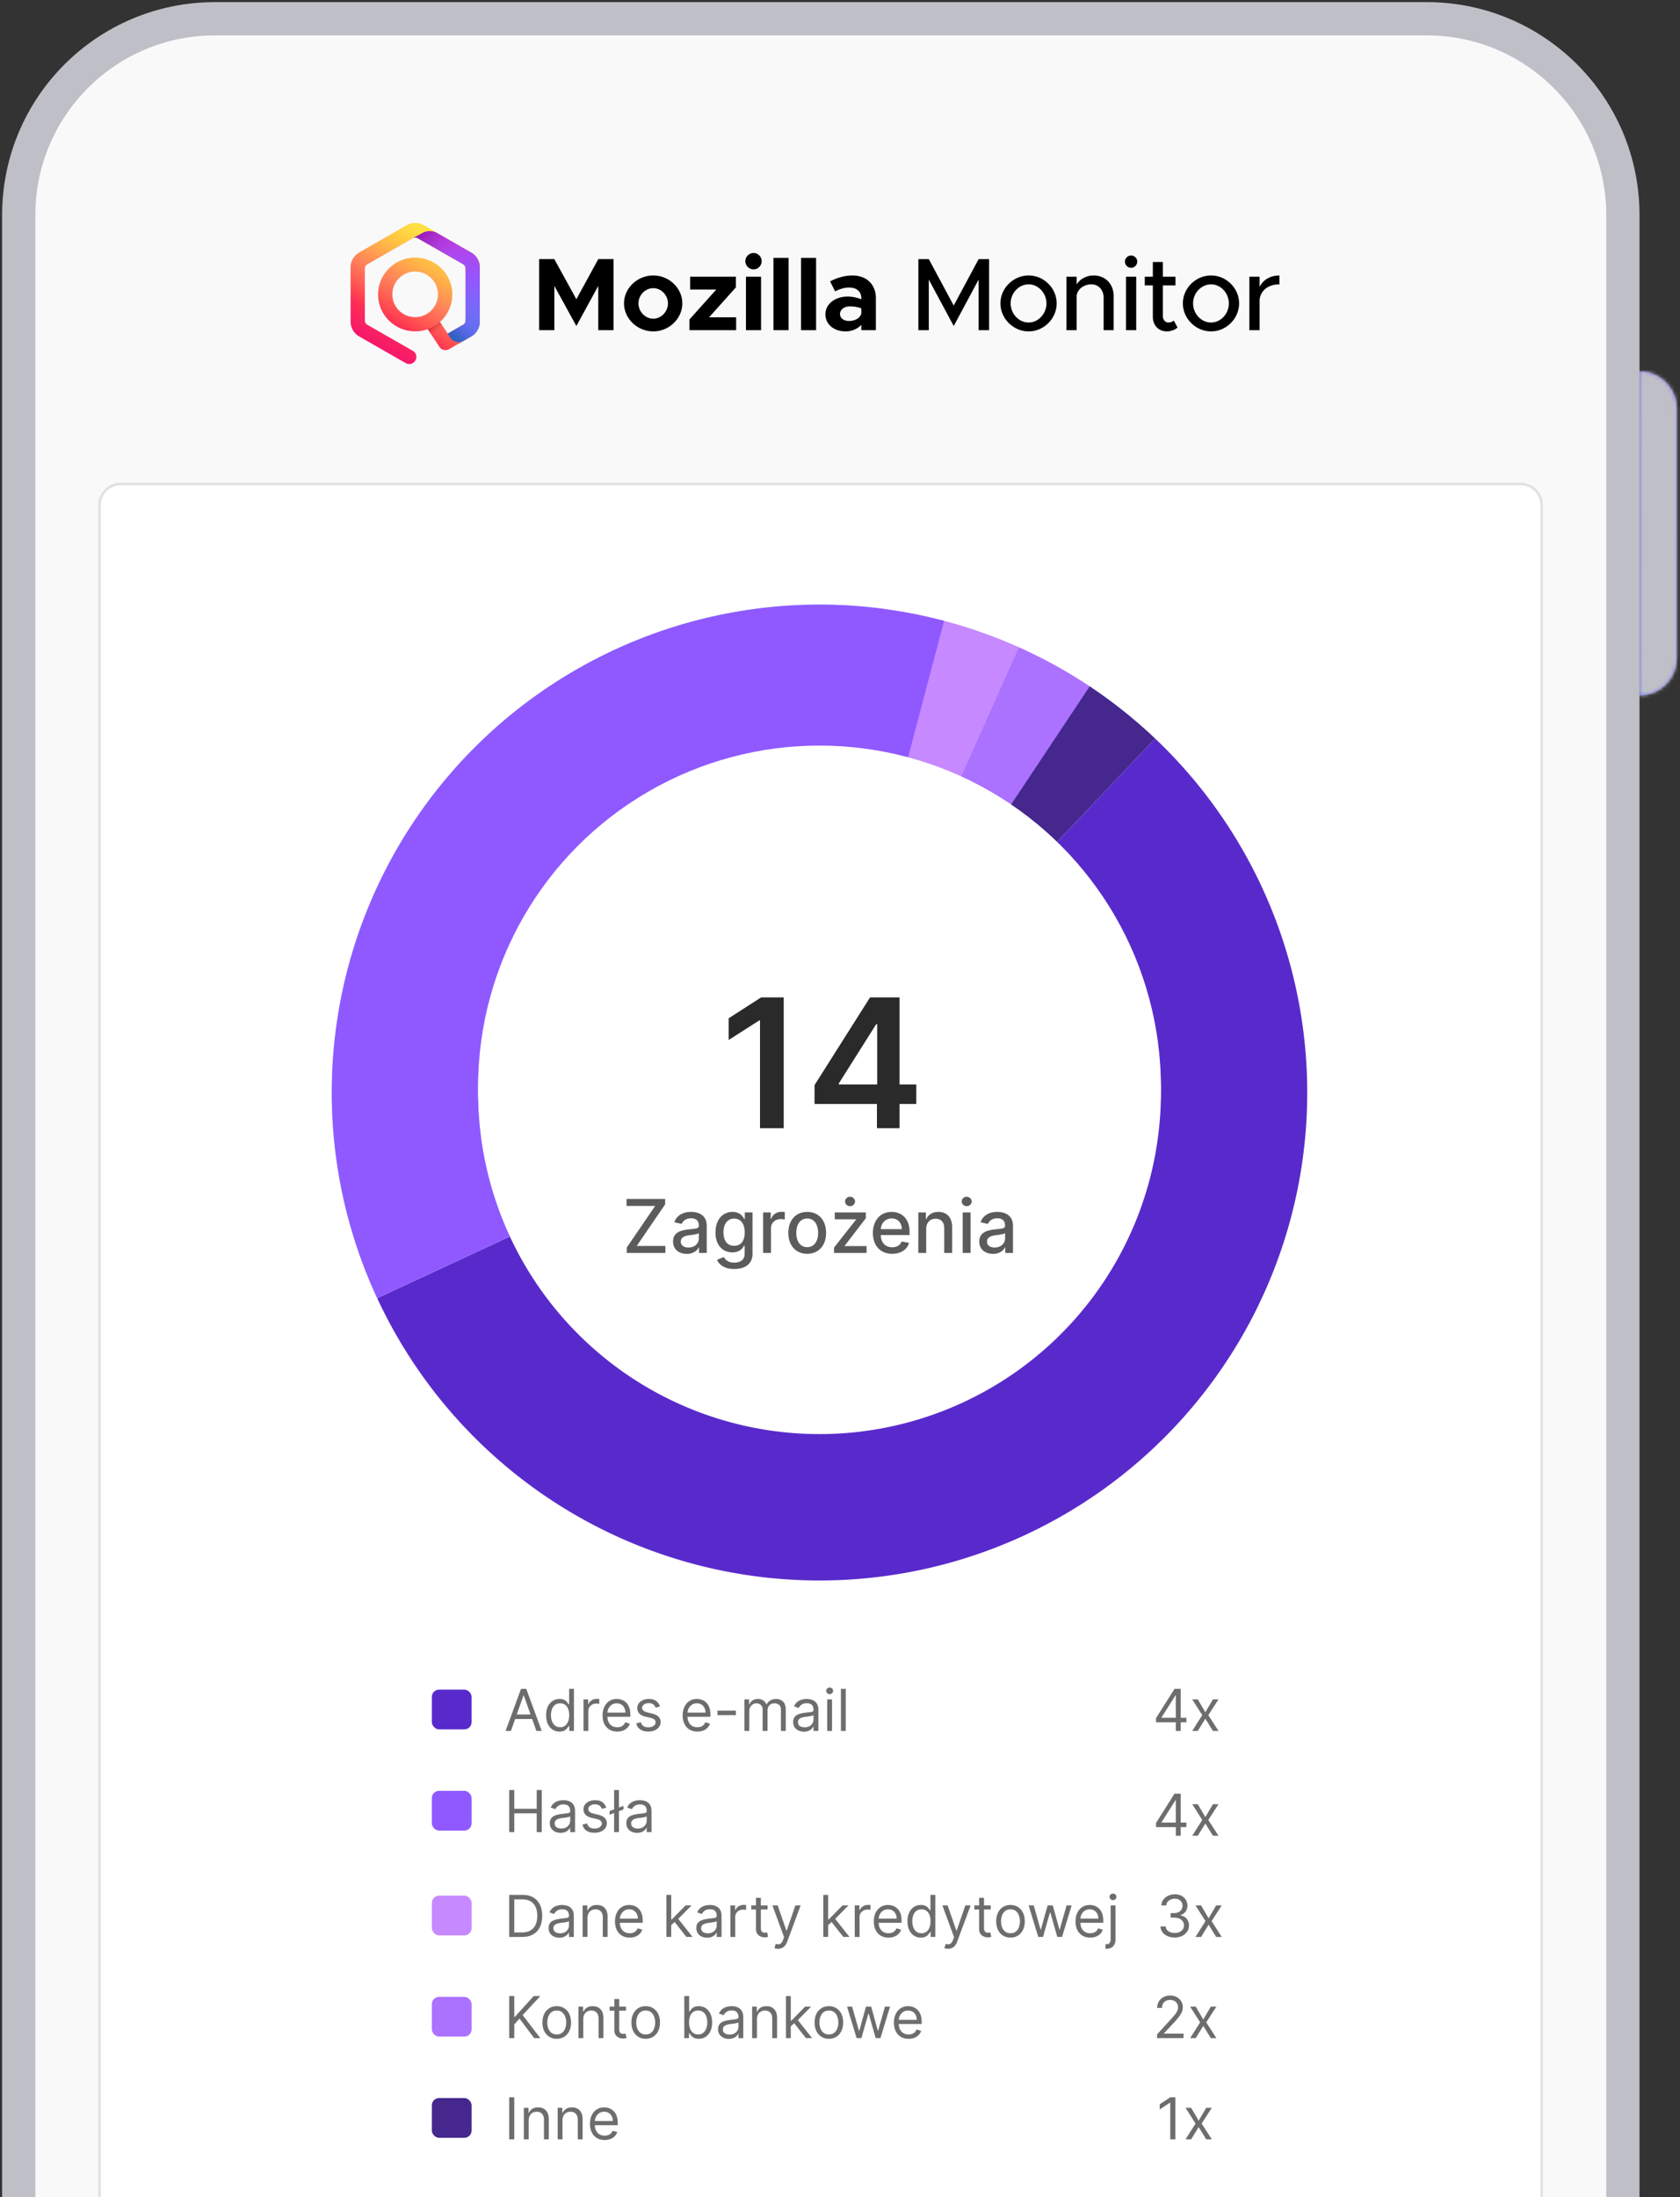 <svg xmlns="http://www.w3.org/2000/svg" width="475" height="621" fill="none" viewBox="0 0 475 621"><rect x="0" y="0" width="475" height="621" fill="#333333" stroke="none"/><mask id="b" fill="#fff"><path d="M463.528 104.926c5.841 0 10.575 4.734 10.575 10.575v70.5c0 5.84-4.734 10.575-10.575 10.575v-91.65Z"/></mask><path fill="url(#a)" d="M463.528 104.926c5.841 0 10.575 4.734 10.575 10.575v70.5c0 5.84-4.734 10.575-10.575 10.575v-91.65Z"/><path fill="#BFBFC7" d="M463.528 196.576h-11.75v11.75h11.75v-11.75Zm0-91.65v-11.75h-11.75v11.75h11.75Zm-1.175 10.575v70.5h23.5v-70.5h-23.5Zm12.925 81.075v-91.65h-23.5v91.65h23.5Zm-12.925-10.575c0-.649.526-1.175 1.175-1.175v23.5c12.33 0 22.325-9.995 22.325-22.325h-23.5Zm1.175-69.325a1.175 1.175 0 0 1-1.175-1.175h23.5c0-12.33-9.995-22.325-22.325-22.325v23.5Z" mask="url(#b)"/><path fill="#F9F9FA" stroke="#BFBFC7" stroke-miterlimit="10" stroke-width="9.4" d="M403.391 5.3H60.761C30.13 5.3 5.3 30.13 5.3 60.76v697.952c0 30.63 24.83 55.461 55.46 55.461h342.631c30.63 0 55.46-24.831 55.46-55.461V60.76c0-30.63-24.83-55.46-55.46-55.46Z"/><path fill="url(#c)" d="m133.244 71.385-4.005-2.294-9.144-5.236-.284-.163a4.889 4.889 0 0 0-4.836 0l-.284.165-12.858 7.364-.284.165a4.805 4.805 0 0 0-2.418 4.158v15.382a4.81 4.81 0 0 0 2.418 4.159l13.146 7.528a2.025 2.025 0 0 0 2.755-.731 1.99 1.99 0 0 0-.738-2.734l-12.858-7.363a1.372 1.372 0 0 1-.692-1.19V75.875c.001-.492.265-.946.692-1.19l2.276-1.303 10.568-6.065a1.394 1.394 0 0 1 1.379 0l12.862 7.366c.425.244.688.697.69 1.188v14.732a1.373 1.373 0 0 1-.693 1.189l-4.351 2.491-2.196-3.31a10.337 10.337 0 0 0 3.483-7.735c0-5.736-4.703-10.403-10.486-10.403s-10.487 4.667-10.487 10.403c0 5.736 4.704 10.403 10.487 10.403a10.502 10.502 0 0 0 3.54-.612l3.335 5.03c.052.076.109.15.17.22l.035.035c.07.076.147.146.229.21.02.015.038.032.06.048.09.065.185.123.284.173l.069.03c.088.04.179.073.273.101l.062.02c.106.027.214.044.323.053h.182c.061 0 .122-.008.182-.013h.084c.115-.016.228-.042.339-.077.029-.009.058-.021.088-.033.088-.032.173-.07.256-.114.018-.01.04-.015.058-.027l6.289-3.594a4.81 4.81 0 0 0 2.418-4.164V75.542a4.803 4.803 0 0 0-2.418-4.157Zm-22.312 11.852a6.454 6.454 0 1 1 6.454 6.4 6.435 6.435 0 0 1-6.454-6.4Z"/><path fill="url(#d)" d="m133.244 71.385-4.005-2.294-9.144-5.236-.284-.163a4.889 4.889 0 0 0-4.836 0l-.284.165-12.858 7.364-.284.165a4.805 4.805 0 0 0-2.418 4.158v15.382a4.81 4.81 0 0 0 2.418 4.159l13.146 7.528a2.025 2.025 0 0 0 2.755-.731 1.99 1.99 0 0 0-.738-2.734l-12.858-7.363a1.372 1.372 0 0 1-.692-1.19V75.875c.001-.492.265-.946.692-1.19l2.276-1.303 10.568-6.065a1.394 1.394 0 0 1 1.379 0l12.862 7.366c.425.244.688.697.69 1.188v14.732a1.373 1.373 0 0 1-.693 1.189l-4.351 2.491-2.196-3.31a10.337 10.337 0 0 0 3.483-7.735c0-5.736-4.703-10.403-10.486-10.403s-10.487 4.667-10.487 10.403c0 5.736 4.704 10.403 10.487 10.403a10.502 10.502 0 0 0 3.54-.612l3.335 5.03c.052.076.109.15.17.22l.035.035c.07.076.147.146.229.21.02.015.038.032.06.048.09.065.185.123.284.173l.069.03c.088.04.179.073.273.101l.062.02c.106.027.214.044.323.053h.182c.061 0 .122-.008.182-.013h.084c.115-.016.228-.042.339-.077.029-.009.058-.021.088-.033.088-.032.173-.07.256-.114.018-.01.04-.015.058-.027l6.289-3.594a4.81 4.81 0 0 0 2.418-4.164V75.542a4.803 4.803 0 0 0-2.418-4.157Zm-22.312 11.852a6.454 6.454 0 1 1 6.454 6.4 6.435 6.435 0 0 1-6.454-6.4Z"/><path fill="url(#e)" d="m133.242 71.386-4.005-2.294-5.587-3.198a4.308 4.308 0 0 0-4.16-.062l-2.795 1.485a1.396 1.396 0 0 1 1.38 0l12.862 7.366c.425.244.688.697.69 1.187v14.732a1.37 1.37 0 0 1-.693 1.19l-4.351 2.491.679 1.085a2.844 2.844 0 0 0 3.827.955l2.153-1.232a4.796 4.796 0 0 0 2.418-4.164V75.543a4.793 4.793 0 0 0-2.418-4.157Z"/><path fill="url(#f)" d="M131.627 75.874v7.148h4.033v-7.479a4.793 4.793 0 0 0-2.418-4.157l-4.005-2.294-5.587-3.198a4.308 4.308 0 0 0-4.16-.062l-2.795 1.485a1.4 1.4 0 0 1 1.38 0l12.862 7.366c.426.245.689.7.69 1.191Z"/><path fill="url(#g)" d="M131.627 84.172v6.43a1.37 1.37 0 0 1-.693 1.189l-4.351 2.492.679 1.085a2.844 2.844 0 0 0 3.827.954l2.154-1.231a4.798 4.798 0 0 0 2.418-4.165v-6.754h-4.034Z" opacity=".9"/><path fill="url(#h)" d="m126.276 93.815-1.887-2.844a10.498 10.498 0 0 1-3.464 2.056l2.007 3.028a88.824 88.824 0 0 0 3.344-2.24Z" opacity=".9"/><path fill="#000" d="M152.438 93.31V73.232h4.296l6.225 11.34 6.195-11.34h4.326V93.31h-4.326V80.8l-6.195 11.34-6.225-11.34V93.31h-4.296Zm32.266.35c-4.501 0-8.271-3.623-8.271-7.92 0-4.296 3.77-7.89 8.271-7.89 4.471 0 8.212 3.594 8.212 7.89 0 4.297-3.741 7.92-8.212 7.92Zm0-3.594c2.25 0 4.149-1.987 4.149-4.326 0-2.337-1.899-4.296-4.149-4.296-2.28 0-4.18 1.959-4.18 4.296 0 2.339 1.9 4.326 4.18 4.326Zm10.218 3.244V90.3l7.599-8.476h-7.394V78.2h12.946v3.01l-7.598 8.476h7.657v3.624h-13.21Zm18.151-17.185a2.326 2.326 0 0 1-2.338-2.338c0-1.198 1.023-2.28 2.338-2.28 1.257 0 2.28 1.082 2.28 2.28 0 1.286-1.023 2.338-2.28 2.338Zm-2.162 17.185V78.2h4.267v15.11h-4.267Zm7.783 0V72.88h4.267V93.31h-4.267Zm7.782 0V72.88h4.267V93.31h-4.267Zm14.534-15.46c3.945 0 6.634 2.484 6.634 6.43v9.03h-4.121v-1.52c-1.081 1.228-2.805 1.87-4.442 1.87-3.215 0-5.699-1.928-5.699-4.822 0-2.98 2.776-5.026 6.284-5.026 1.227 0 2.571.263 3.857.76v-.293c0-1.607-.993-3.01-3.478-3.01-1.402 0-2.717.468-3.916 1.081l-1.432-2.834c2.134-1.082 4.209-1.666 6.313-1.666Zm-.965 12.859c1.637 0 3.186-.76 3.478-2.163v-1.403a9.557 9.557 0 0 0-3.244-.555c-1.549 0-2.776.906-2.776 2.134 0 1.227 1.081 1.987 2.542 1.987Zm19.612 2.6V73.233h2.952l7.044 13.122 7.043-13.122h2.952V93.31h-2.952V79.019l-7.043 13.122-7.044-13.122v14.29h-2.952Zm31.183.352c-4.325 0-7.979-3.624-7.979-7.92 0-4.297 3.654-7.891 7.979-7.891 4.296 0 7.92 3.594 7.92 7.89 0 4.297-3.624 7.92-7.92 7.92Zm0-2.514c2.718 0 5.027-2.455 5.027-5.407 0-2.922-2.309-5.377-5.027-5.377-2.776 0-5.085 2.455-5.085 5.377 0 2.952 2.309 5.407 5.085 5.407Zm18.365-13.297c3.332 0 5.67 2.425 5.67 5.845v9.615h-2.835v-9.118c0-2.25-1.432-3.829-3.478-3.829-2.104 0-3.916 1.374-4.15 3.156v9.79h-2.893V78.2h2.893v2.192c.906-1.49 2.747-2.542 4.793-2.542Zm10.615-2.163a1.759 1.759 0 0 1-1.754-1.754c0-.906.76-1.724 1.754-1.724.935 0 1.724.819 1.724 1.724 0 .936-.789 1.754-1.724 1.754Zm-1.461 17.623V78.2h2.893v15.11h-2.893Zm13.525-2.718 1.052 1.987a4.863 4.863 0 0 1-3.01 1.082c-2.338 0-3.975-1.695-3.975-4.121v-8.885h-2.28V78.2h2.28v-4.15h2.835v4.15h3.565v2.455h-3.565v8.68c0 1.052.701 1.812 1.549 1.812.643 0 1.227-.234 1.549-.555Zm10.535 3.069c-4.326 0-7.979-3.624-7.979-7.92 0-4.297 3.653-7.891 7.979-7.891 4.296 0 7.92 3.594 7.92 7.89 0 4.297-3.624 7.92-7.92 7.92Zm0-2.514c2.718 0 5.026-2.455 5.026-5.407 0-2.922-2.308-5.377-5.026-5.377-2.777 0-5.086 2.455-5.086 5.377 0 2.952 2.309 5.407 5.086 5.407Zm13.718-10.053c.965-1.988 3.01-3.244 5.611-3.244v2.513c-3.127 0-5.348 1.724-5.611 4.355v8.592h-2.893V78.2h2.893v2.894Z"/><path fill="#fff" d="M28.502 142.79a5.65 5.65 0 0 1 5.65-5.649H429.89a5.65 5.65 0 0 1 5.65 5.649v486.072a5.65 5.65 0 0 1-5.65 5.65H34.151a5.65 5.65 0 0 1-5.65-5.65V142.79Z"/><path stroke="#000" stroke-opacity=".1" stroke-width=".706" d="M34.151 136.788a6.002 6.002 0 0 0-6.002 6.002v486.072a6.003 6.003 0 0 0 6.002 6.003h395.74a6.003 6.003 0 0 0 6.003-6.003V142.79a6.003 6.003 0 0 0-6.003-6.002H34.151Z"/><path fill="#6D6D6E" d="M143.968 517.798v-11.887h1.439v5.294h6.338v-5.294h1.44v11.887h-1.44v-5.317h-6.338v5.317h-1.439Zm14.536.209a3.618 3.618 0 0 1-1.538-.32 2.633 2.633 0 0 1-1.097-.934c-.271-.41-.406-.905-.406-1.486 0-.511.1-.925.301-1.242.202-.321.47-.572.807-.754a4.242 4.242 0 0 1 1.114-.407c.411-.092.823-.166 1.237-.22.541-.07.981-.122 1.317-.157.341-.039.588-.102.743-.191.159-.089.238-.244.238-.465v-.046c0-.573-.157-1.018-.47-1.335-.31-.317-.78-.476-1.41-.476-.654 0-1.167.143-1.538.43-.372.286-.633.592-.784.917l-1.3-.465c.232-.541.542-.963.929-1.265.39-.306.816-.518 1.276-.638a5.299 5.299 0 0 1 1.37-.186c.286 0 .615.035.987.104a3.16 3.16 0 0 1 1.085.412c.352.209.644.525.876.946.233.422.349.987.349 1.695v5.874h-1.37v-1.207h-.07c-.092.193-.247.4-.464.621-.217.22-.505.408-.865.563-.36.154-.799.232-1.317.232Zm.209-1.231c.541 0 .998-.106 1.369-.319a2.172 2.172 0 0 0 1.138-1.886v-1.254c-.058.07-.186.134-.383.192a6.672 6.672 0 0 1-.673.145 35.138 35.138 0 0 1-1.312.174 5.223 5.223 0 0 0-.998.226 1.721 1.721 0 0 0-.743.459c-.186.201-.279.476-.279.824 0 .476.176.836.528 1.079.356.24.807.36 1.353.36Zm12.691-5.897-1.23.349a2.293 2.293 0 0 0-.342-.598 1.674 1.674 0 0 0-.604-.488c-.255-.127-.582-.191-.981-.191-.545 0-1 .126-1.364.377-.36.248-.54.563-.54.946 0 .341.124.61.372.807.247.197.634.362 1.161.493l1.323.325c.797.194 1.391.49 1.782.888.391.395.586.904.586 1.527 0 .51-.147.967-.441 1.369-.29.403-.697.72-1.219.952-.522.232-1.13.348-1.822.348-.91 0-1.662-.197-2.258-.592-.596-.394-.973-.971-1.132-1.729l1.3-.325c.124.48.358.84.702 1.079.349.24.803.36 1.364.36.639 0 1.146-.135 1.521-.406.379-.275.569-.604.569-.987 0-.309-.109-.568-.325-.777-.217-.213-.55-.372-.999-.476l-1.485-.349c-.817-.193-1.416-.493-1.8-.899-.379-.41-.568-.923-.568-1.538 0-.503.141-.948.423-1.335a2.887 2.887 0 0 1 1.167-.911c.495-.221 1.056-.331 1.683-.331.882 0 1.575.193 2.078.58.507.387.867.898 1.079 1.532Zm4.871-.51v1.021l-3.923 1.486v-1.021l3.923-1.486Zm-1.277-4.458v11.887h-1.369v-11.887h1.369Zm5.133 12.096a3.618 3.618 0 0 1-1.538-.32 2.627 2.627 0 0 1-1.097-.934c-.271-.41-.407-.905-.407-1.486 0-.511.101-.925.302-1.242.201-.321.47-.572.807-.754a4.229 4.229 0 0 1 1.114-.407c.41-.092.822-.166 1.236-.22.542-.07.981-.122 1.318-.157.34-.039.588-.102.743-.191.158-.089.238-.244.238-.465v-.046c0-.573-.157-1.018-.47-1.335-.31-.317-.78-.476-1.411-.476-.654 0-1.166.143-1.538.43-.371.286-.632.592-.783.917l-1.3-.465c.232-.541.541-.963.928-1.265a3.48 3.48 0 0 1 1.277-.638 5.293 5.293 0 0 1 1.37-.186c.286 0 .615.035.987.104a3.16 3.16 0 0 1 1.085.412c.352.209.644.525.876.946.232.422.349.987.349 1.695v5.874h-1.37v-1.207h-.07a2.42 2.42 0 0 1-.464.621c-.217.22-.505.408-.865.563-.36.154-.799.232-1.317.232Zm.209-1.231c.541 0 .998-.106 1.369-.319a2.172 2.172 0 0 0 1.138-1.886v-1.254c-.058.07-.186.134-.383.192a6.636 6.636 0 0 1-.674.145 34.229 34.229 0 0 1-1.311.174 5.223 5.223 0 0 0-.998.226 1.721 1.721 0 0 0-.743.459c-.186.201-.279.476-.279.824 0 .476.176.836.528 1.079.356.24.807.36 1.353.36Z"/><rect width="11.236" height="11.236" x="122.099" y="506.128" fill="#9059FF" rx="2.043"/><path fill="#6D6D6E" d="M326.856 516.382v-1.184l5.224-8.265h.859v1.834h-.581l-3.946 6.245v.093h7.034v1.277h-8.59Zm5.595 2.437V506.933h1.37v11.886h-1.37Zm6.215-8.914 2.135 3.644 2.136-3.644h1.579l-2.879 4.457 2.879 4.457h-1.579l-2.136-3.459-2.135 3.459h-1.579l2.832-4.457-2.832-4.457h1.579ZM147.636 547.422h-3.668v-11.887h3.831c1.153 0 2.139.238 2.959.714.821.472 1.45 1.151 1.887 2.037.437.883.656 1.939.656 3.169 0 1.239-.221 2.304-.662 3.198a4.713 4.713 0 0 1-1.927 2.055c-.843.476-1.869.714-3.076.714Zm-2.229-1.277h2.136c.983 0 1.797-.19 2.444-.569a3.51 3.51 0 0 0 1.445-1.619c.317-.701.476-1.534.476-2.502 0-.959-.157-1.785-.47-2.478-.314-.696-.782-1.23-1.405-1.602-.623-.375-1.399-.563-2.327-.563h-2.299v9.333Zm12.746 1.486a3.618 3.618 0 0 1-1.538-.32 2.633 2.633 0 0 1-1.097-.934c-.271-.41-.407-.905-.407-1.486 0-.51.101-.925.302-1.242.201-.321.47-.572.807-.754a4.242 4.242 0 0 1 1.114-.407c.41-.092.823-.166 1.237-.22.541-.07.98-.122 1.317-.157.341-.039.588-.102.743-.191.159-.089.238-.244.238-.465v-.046c0-.573-.157-1.018-.47-1.335-.31-.317-.78-.476-1.411-.476-.653 0-1.166.143-1.538.43-.371.286-.632.592-.783.917l-1.3-.465c.232-.541.541-.963.928-1.265a3.48 3.48 0 0 1 1.277-.638 5.299 5.299 0 0 1 1.37-.186c.286 0 .615.035.987.104a3.16 3.16 0 0 1 1.085.412c.352.209.644.525.876.946.233.422.349.987.349 1.695v5.874h-1.37v-1.207h-.07a2.42 2.42 0 0 1-.464.621c-.217.22-.505.408-.865.563-.36.154-.799.232-1.317.232Zm.209-1.231c.541 0 .998-.106 1.369-.319a2.172 2.172 0 0 0 1.138-1.886v-1.254c-.058.07-.186.134-.383.192a6.672 6.672 0 0 1-.673.145 35.215 35.215 0 0 1-1.312.174 5.223 5.223 0 0 0-.998.226 1.721 1.721 0 0 0-.743.459c-.186.201-.279.476-.279.824 0 .476.176.836.528 1.079.356.24.807.36 1.353.36Zm7.746-4.341v5.363h-1.369v-8.915h1.323v1.393h.116c.209-.453.526-.817.952-1.091.425-.279.975-.418 1.648-.418.604 0 1.132.124 1.585.371.452.244.804.616 1.056 1.115.251.495.377 1.122.377 1.88v5.665h-1.37v-5.572c0-.7-.181-1.246-.545-1.637-.364-.394-.863-.592-1.498-.592-.437 0-.828.095-1.172.285-.34.189-.609.466-.807.83-.197.363-.296.804-.296 1.323Zm11.929 5.548c-.859 0-1.6-.189-2.223-.568a3.82 3.82 0 0 1-1.434-1.602c-.332-.689-.499-1.49-.499-2.403s.167-1.718.499-2.414c.337-.701.805-1.246 1.405-1.637.603-.395 1.308-.592 2.113-.592.464 0 .922.077 1.375.232.453.155.865.406 1.236.755.372.344.668.8.888 1.369.221.569.331 1.269.331 2.101v.581h-6.872v-1.184h5.479c0-.503-.1-.952-.302-1.347a2.27 2.27 0 0 0-.847-.934c-.364-.229-.793-.343-1.288-.343-.546 0-1.018.136-1.417.407a2.68 2.68 0 0 0-.911 1.044c-.213.43-.319.89-.319 1.382v.789c0 .673.116 1.244.348 1.712.236.464.563.818.981 1.062.418.24.903.36 1.457.36.36 0 .685-.05.975-.151.294-.104.547-.259.76-.464.213-.209.377-.468.493-.778l1.324.372a2.96 2.96 0 0 1-.702 1.184 3.444 3.444 0 0 1-1.219.789 4.519 4.519 0 0 1-1.631.278Zm11.648-3.435-.023-1.695h.279l3.9-3.97h1.695l-4.156 4.202h-.116l-1.579 1.463Zm-1.277 3.25v-11.887h1.37v11.887h-1.37Zm5.665 0-3.482-4.411.975-.952 4.248 5.363h-1.741Zm5.849.209a3.618 3.618 0 0 1-1.538-.32 2.633 2.633 0 0 1-1.097-.934c-.271-.41-.406-.905-.406-1.486 0-.51.1-.925.301-1.242.202-.321.471-.572.807-.754a4.242 4.242 0 0 1 1.114-.407c.411-.092.823-.166 1.237-.22.541-.07.981-.122 1.317-.157.341-.039.588-.102.743-.191.159-.089.238-.244.238-.465v-.046c0-.573-.157-1.018-.47-1.335-.31-.317-.78-.476-1.41-.476-.654 0-1.167.143-1.538.43-.372.286-.633.592-.784.917l-1.3-.465c.232-.541.542-.963.929-1.265.39-.306.816-.518 1.276-.638a5.299 5.299 0 0 1 1.37-.186c.287 0 .615.035.987.104a3.16 3.16 0 0 1 1.085.412c.352.209.644.525.877.946.232.422.348.987.348 1.695v5.874h-1.37v-1.207h-.07c-.092.193-.247.4-.464.621-.217.22-.505.408-.865.563-.36.154-.799.232-1.317.232Zm.209-1.231c.541 0 .998-.106 1.37-.319a2.175 2.175 0 0 0 1.137-1.886v-1.254c-.058.07-.186.134-.383.192a6.612 6.612 0 0 1-.673.145 35.138 35.138 0 0 1-1.312.174 5.223 5.223 0 0 0-.998.226 1.727 1.727 0 0 0-.743.459c-.186.201-.279.476-.279.824 0 .476.176.836.528 1.079.356.24.807.36 1.353.36Zm6.377 1.022v-8.915h1.323v1.346h.093c.162-.441.457-.799.882-1.073a2.597 2.597 0 0 1 1.44-.412c.1 0 .226.002.377.005.151.004.265.01.342.018v1.393a3.802 3.802 0 0 0-.319-.052 3.158 3.158 0 0 0-.517-.041c-.433 0-.82.091-1.16.273a1.995 1.995 0 0 0-1.091 1.816v5.642h-1.37Zm10.516-8.915v1.161h-4.619v-1.161h4.619Zm-3.273-2.136h1.37v8.497c0 .387.056.677.168.871a.875.875 0 0 0 .441.383c.182.062.374.093.575.093.151 0 .275-.008.371-.024l.232-.046.279 1.23a2.76 2.76 0 0 1-.389.105 2.9 2.9 0 0 1-.632.058c-.387 0-.767-.083-1.138-.25a2.259 2.259 0 0 1-.917-.76c-.24-.341-.36-.77-.36-1.289v-8.868Zm6.216 14.394a3.05 3.05 0 0 1-.621-.058 1.617 1.617 0 0 1-.377-.105l.348-1.207c.333.085.627.116.882.093.256-.023.482-.137.679-.342.201-.202.385-.529.552-.981l.255-.697-3.297-8.961h1.486l2.461 7.104h.093l2.461-7.104h1.486l-3.785 10.215c-.17.46-.381.841-.632 1.143a2.37 2.37 0 0 1-.877.679c-.328.147-.7.221-1.114.221Zm14.089-6.593-.023-1.695h.278l3.901-3.97h1.694l-4.155 4.202h-.116l-1.579 1.463Zm-1.277 3.25v-11.887h1.37v11.887h-1.37Zm5.665 0-3.483-4.411.975-.952 4.249 5.363h-1.741Zm3.225 0v-8.915h1.324v1.346h.092c.163-.441.457-.799.883-1.073a2.592 2.592 0 0 1 1.439-.412c.101 0 .226.002.377.005.151.004.265.01.343.018v1.393a3.855 3.855 0 0 0-.32-.052 3.137 3.137 0 0 0-.516-.041c-.433 0-.82.091-1.161.273a2.062 2.062 0 0 0-.801.743c-.193.313-.29.671-.29 1.073v5.642h-1.37Zm9.548.185c-.859 0-1.6-.189-2.223-.568a3.82 3.82 0 0 1-1.434-1.602c-.333-.689-.499-1.49-.499-2.403s.166-1.718.499-2.414c.337-.701.805-1.246 1.405-1.637.603-.395 1.308-.592 2.112-.592.465 0 .923.077 1.376.232.453.155.865.406 1.236.755.372.344.668.8.888 1.369.221.569.331 1.269.331 2.101v.581h-6.872v-1.184h5.479c0-.503-.101-.952-.302-1.347a2.276 2.276 0 0 0-.847-.934c-.364-.229-.793-.343-1.289-.343-.545 0-1.017.136-1.416.407a2.68 2.68 0 0 0-.911 1.044c-.213.43-.319.89-.319 1.382v.789c0 .673.116 1.244.348 1.712.236.464.563.818.981 1.062.418.24.903.36 1.457.36.36 0 .685-.05.975-.151.294-.104.547-.259.76-.464.213-.209.377-.468.493-.778l1.324.372c-.14.448-.374.843-.703 1.184a3.431 3.431 0 0 1-1.218.789 4.519 4.519 0 0 1-1.631.278Zm9.141 0c-.743 0-1.399-.187-1.968-.563-.568-.379-1.013-.913-1.335-1.601-.321-.693-.481-1.511-.481-2.455 0-.937.16-1.749.481-2.438.322-.689.768-1.221 1.341-1.596s1.234-.563 1.985-.563c.58 0 1.039.097 1.376.29.34.19.599.406.777.65.182.24.323.437.424.592h.116v-4.388h1.37v11.887h-1.324v-1.37h-.162a8.603 8.603 0 0 1-.43.615c-.185.244-.45.463-.795.656-.344.19-.803.284-1.375.284Zm.186-1.23c.549 0 1.013-.143 1.392-.429.38-.291.668-.691.865-1.202.198-.514.296-1.108.296-1.782 0-.665-.096-1.247-.29-1.747-.193-.503-.48-.893-.859-1.172-.379-.282-.847-.424-1.404-.424-.581 0-1.064.149-1.451.447-.383.294-.672.695-.865 1.202a4.766 4.766 0 0 0-.285 1.694c0 .635.097 1.211.291 1.73.197.515.487.925.87 1.23.387.302.867.453 1.44.453Zm7.481 4.388a3.05 3.05 0 0 1-.621-.058 1.617 1.617 0 0 1-.377-.105l.348-1.207c.332.085.627.116.882.093.255-.023.482-.137.679-.342.201-.202.385-.529.551-.981l.256-.697-3.297-8.961h1.486l2.461 7.104h.093l2.46-7.104h1.486l-3.784 10.215c-.17.46-.381.841-.632 1.143a2.37 2.37 0 0 1-.877.679c-.329.147-.7.221-1.114.221Zm12.092-12.258v1.161h-4.62v-1.161h4.62Zm-3.273-2.136h1.37v8.497c0 .387.056.677.168.871a.875.875 0 0 0 .441.383c.182.062.373.093.575.093.15 0 .274-.008.371-.024l.232-.046.279 1.23a2.8 2.8 0 0 1-.389.105 2.91 2.91 0 0 1-.633.058c-.387 0-.766-.083-1.137-.25a2.252 2.252 0 0 1-.917-.76c-.24-.341-.36-.77-.36-1.289v-8.868Zm8.859 11.236c-.804 0-1.511-.191-2.118-.574-.604-.383-1.076-.919-1.416-1.608-.337-.689-.505-1.493-.505-2.414 0-.929.168-1.739.505-2.432.34-.693.812-1.23 1.416-1.614.607-.383 1.314-.574 2.118-.574.805 0 1.509.191 2.113.574.608.384 1.08.921 1.416 1.614.341.693.511 1.503.511 2.432 0 .921-.17 1.725-.511 2.414-.336.689-.808 1.225-1.416 1.608-.604.383-1.308.574-2.113.574Zm0-1.23c.612 0 1.115-.157 1.509-.47.395-.313.687-.726.877-1.236a4.747 4.747 0 0 0 .284-1.66c0-.596-.095-1.151-.284-1.666a2.811 2.811 0 0 0-.877-1.248c-.394-.317-.897-.476-1.509-.476-.611 0-1.114.159-1.509.476a2.817 2.817 0 0 0-.876 1.248 4.774 4.774 0 0 0-.284 1.666c0 .596.094 1.149.284 1.66.19.51.482.923.876 1.236.395.313.898.47 1.509.47Zm7.847 1.045-2.716-8.915h1.439l1.927 6.825h.093l1.904-6.825h1.462l1.881 6.802h.093l1.927-6.802h1.439l-2.716 8.915h-1.347l-1.95-6.849h-.139l-1.95 6.849h-1.347Zm14.694.185c-.859 0-1.6-.189-2.223-.568a3.812 3.812 0 0 1-1.433-1.602c-.333-.689-.499-1.49-.499-2.403s.166-1.718.499-2.414c.336-.701.805-1.246 1.404-1.637.604-.395 1.308-.592 2.113-.592.464 0 .923.077 1.376.232.452.155.864.406 1.236.755.371.344.667.8.888 1.369.22.569.331 1.269.331 2.101v.581h-6.872v-1.184h5.479c0-.503-.101-.952-.302-1.347a2.272 2.272 0 0 0-.848-.934c-.363-.229-.793-.343-1.288-.343-.546 0-1.018.136-1.416.407a2.664 2.664 0 0 0-.911 1.044c-.213.43-.32.89-.32 1.382v.789c0 .673.117 1.244.349 1.712.236.464.563.818.981 1.062.417.24.903.36 1.456.36.36 0 .685-.05.975-.151.294-.104.548-.259.761-.464.213-.209.377-.468.493-.778l1.323.372a2.938 2.938 0 0 1-.702 1.184 3.435 3.435 0 0 1-1.219.789c-.483.186-1.027.278-1.631.278Zm5.775-9.1h1.37v9.565c0 .549-.095 1.025-.284 1.428a2.055 2.055 0 0 1-.848.934c-.375.221-.849.331-1.422.331h-.278v-1.277h.255c.418 0 .724-.124.917-.372.193-.243.29-.592.29-1.044v-9.565Zm.673-1.486a.971.971 0 0 1-.69-.273.873.873 0 0 1-.285-.655c0-.256.095-.474.285-.656a.971.971 0 0 1 .69-.273c.267 0 .496.091.685.273.194.182.291.4.291.656a.865.865 0 0 1-.291.655.953.953 0 0 1-.685.273Z"/><rect width="11.236" height="11.236" x="122.099" y="535.751" fill="#C689FF" rx="2.043"/><path fill="#6D6D6E" d="M332.151 547.584c-.766 0-1.449-.131-2.049-.394-.596-.264-1.07-.629-1.422-1.097a2.944 2.944 0 0 1-.568-1.643h1.462c.031.383.163.714.395.993.232.274.536.487.911.638.375.151.791.226 1.248.226.511 0 .963-.089 1.358-.267.395-.178.704-.425.929-.743a1.86 1.86 0 0 0 .336-1.102c0-.438-.108-.822-.325-1.155-.217-.337-.534-.6-.952-.79-.418-.189-.928-.284-1.532-.284h-.952v-1.277h.952c.472 0 .886-.085 1.242-.255.36-.17.64-.41.842-.72.205-.309.307-.673.307-1.091 0-.402-.089-.753-.267-1.051a1.827 1.827 0 0 0-.754-.696c-.321-.166-.701-.25-1.138-.25a3 3 0 0 0-1.161.227 2.175 2.175 0 0 0-.882.644 1.677 1.677 0 0 0-.371 1.01h-1.393a2.83 2.83 0 0 1 .563-1.637 3.55 3.55 0 0 1 1.381-1.103 4.468 4.468 0 0 1 1.886-.394c.736 0 1.366.149 1.893.447.526.294.93.683 1.213 1.166.282.484.423 1.006.423 1.567 0 .67-.176 1.24-.528 1.712-.348.473-.822.799-1.422.981v.093c.751.124 1.337.443 1.759.958.421.511.632 1.143.632 1.898 0 .646-.176 1.226-.528 1.741a3.581 3.581 0 0 1-1.428 1.207c-.603.294-1.29.441-2.06.441Zm7.435-9.077 2.136 3.645 2.135-3.645h1.579l-2.879 4.457 2.879 4.458h-1.579l-2.135-3.459-2.136 3.459h-1.579l2.832-4.458-2.832-4.457h1.579ZM143.968 576.023v-11.886h1.439v5.896h.14l5.339-5.896h1.881l-4.992 5.362 4.992 6.524h-1.742l-4.132-5.525-1.486 1.671v3.854h-1.439Zm13.443.186c-.805 0-1.511-.192-2.118-.575-.604-.383-1.076-.919-1.416-1.607-.337-.689-.505-1.494-.505-2.415 0-.929.168-1.739.505-2.432.34-.692.812-1.23 1.416-1.613.607-.383 1.313-.575 2.118-.575.805 0 1.509.192 2.113.575.607.383 1.079.921 1.416 1.613.34.693.511 1.503.511 2.432 0 .921-.171 1.726-.511 2.415-.337.688-.809 1.224-1.416 1.607-.604.383-1.308.575-2.113.575Zm0-1.231c.612 0 1.115-.156 1.509-.47.395-.313.687-.725.877-1.236a4.747 4.747 0 0 0 .284-1.66c0-.596-.095-1.151-.284-1.666a2.808 2.808 0 0 0-.877-1.247c-.394-.318-.897-.476-1.509-.476-.611 0-1.114.158-1.509.476a2.807 2.807 0 0 0-.876 1.247 4.775 4.775 0 0 0-.285 1.666c0 .596.095 1.149.285 1.66.189.511.482.923.876 1.236.395.314.898.47 1.509.47Zm7.5-4.318v5.363h-1.369v-8.915h1.323v1.393h.116a2.55 2.55 0 0 1 .952-1.091c.425-.278.975-.418 1.648-.418.604 0 1.132.124 1.585.372.452.243.804.615 1.056 1.114.251.495.377 1.122.377 1.88v5.665h-1.37v-5.572c0-.7-.181-1.246-.545-1.636-.364-.395-.863-.592-1.498-.592-.437 0-.828.094-1.172.284-.34.19-.609.466-.807.83-.197.364-.296.805-.296 1.323Zm12.068-3.552v1.161h-4.62v-1.161h4.62Zm-3.273-2.136h1.369v8.497c0 .387.056.677.169.871a.87.87 0 0 0 .441.383c.182.062.373.093.574.093.151 0 .275-.008.372-.023l.232-.047.279 1.231a2.972 2.972 0 0 1-.389.104 2.854 2.854 0 0 1-.633.058c-.387 0-.766-.083-1.137-.249a2.264 2.264 0 0 1-.918-.761c-.239-.34-.359-.77-.359-1.288v-8.869Zm8.859 11.237c-.805 0-1.511-.192-2.118-.575-.604-.383-1.076-.919-1.416-1.607-.337-.689-.505-1.494-.505-2.415 0-.929.168-1.739.505-2.432.34-.692.812-1.23 1.416-1.613.607-.383 1.313-.575 2.118-.575.805 0 1.509.192 2.113.575.607.383 1.079.921 1.416 1.613.341.693.511 1.503.511 2.432 0 .921-.17 1.726-.511 2.415-.337.688-.809 1.224-1.416 1.607-.604.383-1.308.575-2.113.575Zm0-1.231c.612 0 1.115-.156 1.509-.47.395-.313.687-.725.877-1.236a4.747 4.747 0 0 0 .284-1.66c0-.596-.095-1.151-.284-1.666a2.808 2.808 0 0 0-.877-1.247c-.394-.318-.897-.476-1.509-.476-.611 0-1.114.158-1.509.476a2.807 2.807 0 0 0-.876 1.247 4.774 4.774 0 0 0-.284 1.666c0 .596.094 1.149.284 1.66.189.511.482.923.876 1.236.395.314.898.47 1.509.47Zm10.913 1.045v-11.886h1.37v4.387h.116c.1-.154.24-.352.418-.592.182-.243.441-.46.777-.65.341-.193.801-.29 1.382-.29.75 0 1.412.188 1.985.563.572.376 1.019.908 1.34 1.596.322.689.482 1.502.482 2.438 0 .944-.16 1.762-.482 2.455-.321.689-.766 1.223-1.334 1.602-.569.375-1.225.563-1.968.563-.573 0-1.031-.095-1.376-.285-.344-.193-.609-.412-.795-.655a8.75 8.75 0 0 1-.429-.616h-.163v1.37h-1.323Zm1.347-4.457c0 .673.098 1.267.296 1.781.197.511.485.912.864 1.202.38.286.844.429 1.393.429.573 0 1.051-.151 1.434-.452.387-.306.677-.716.87-1.231a4.811 4.811 0 0 0 .296-1.729c0-.627-.096-1.192-.29-1.695-.189-.507-.478-.907-.865-1.201-.383-.298-.864-.447-1.445-.447-.557 0-1.025.141-1.404.423-.379.279-.666.67-.859 1.173-.194.499-.29 1.081-.29 1.747Zm11.242 4.666a3.618 3.618 0 0 1-1.538-.319 2.635 2.635 0 0 1-1.097-.935c-.271-.41-.407-.905-.407-1.485 0-.511.101-.925.302-1.242.201-.322.47-.573.807-.755a4.24 4.24 0 0 1 1.114-.406 13.53 13.53 0 0 1 1.237-.221c.541-.069.98-.122 1.317-.156.341-.039.588-.103.743-.192.159-.089.238-.244.238-.464v-.047c0-.572-.157-1.017-.47-1.335-.31-.317-.78-.476-1.411-.476-.653 0-1.166.144-1.538.43-.371.286-.632.592-.783.917l-1.3-.464c.232-.542.542-.964.928-1.266a3.496 3.496 0 0 1 1.277-.638 5.299 5.299 0 0 1 1.37-.186c.286 0 .615.035.987.105a3.14 3.14 0 0 1 1.085.412c.352.209.644.524.876.946.233.422.349.986.349 1.695v5.873h-1.37v-1.207h-.07a2.42 2.42 0 0 1-.464.621c-.217.22-.505.408-.865.563-.36.155-.799.232-1.317.232Zm.209-1.23c.541 0 .998-.107 1.369-.32.376-.212.658-.487.848-.824.193-.336.29-.69.29-1.062v-1.254c-.058.07-.186.134-.383.192a6.407 6.407 0 0 1-.673.145 30.346 30.346 0 0 1-1.312.174 5.223 5.223 0 0 0-.998.227 1.71 1.71 0 0 0-.743.458c-.186.201-.279.476-.279.824 0 .476.176.836.528 1.08.356.24.807.36 1.353.36Zm7.746-4.342v5.363h-1.369v-8.915h1.323v1.393h.116a2.55 2.55 0 0 1 .952-1.091c.426-.278.975-.418 1.648-.418.604 0 1.132.124 1.585.372.452.243.804.615 1.056 1.114.251.495.377 1.122.377 1.88v5.665h-1.369v-5.572c0-.7-.182-1.246-.546-1.636-.364-.395-.863-.592-1.497-.592-.438 0-.828.094-1.173.284-.34.19-.609.466-.807.83-.197.364-.296.805-.296 1.323Zm9.468 2.113-.023-1.695h.278l3.901-3.97h1.694l-4.155 4.202h-.116l-1.579 1.463Zm-1.277 3.25v-11.886h1.37v11.886h-1.37Zm5.665 0-3.483-4.411.975-.952 4.249 5.363h-1.741Zm6.48.186c-.805 0-1.511-.192-2.119-.575-.603-.383-1.075-.919-1.416-1.607-.336-.689-.505-1.494-.505-2.415 0-.929.169-1.739.505-2.432.341-.692.813-1.23 1.416-1.613.608-.383 1.314-.575 2.119-.575.805 0 1.509.192 2.112.575.608.383 1.08.921 1.417 1.613.34.693.51 1.503.51 2.432 0 .921-.17 1.726-.51 2.415-.337.688-.809 1.224-1.417 1.607-.603.383-1.307.575-2.112.575Zm0-1.231c.611 0 1.114-.156 1.509-.47.394-.313.687-.725.876-1.236.19-.511.285-1.064.285-1.66 0-.596-.095-1.151-.285-1.666a2.807 2.807 0 0 0-.876-1.247c-.395-.318-.898-.476-1.509-.476-.612 0-1.115.158-1.509.476a2.808 2.808 0 0 0-.877 1.247 4.798 4.798 0 0 0-.284 1.666c0 .596.095 1.149.284 1.66.19.511.482.923.877 1.236.394.314.897.47 1.509.47Zm7.847 1.045-2.717-8.915h1.44l1.927 6.826h.093l1.903-6.826h1.463l1.88 6.802h.093l1.927-6.802h1.439l-2.716 8.915h-1.346l-1.95-6.849h-.14l-1.95 6.849h-1.346Zm14.694.186c-.859 0-1.6-.19-2.223-.569a3.82 3.82 0 0 1-1.434-1.602c-.333-.689-.499-1.49-.499-2.403s.166-1.718.499-2.414c.337-.7.805-1.246 1.405-1.637.603-.394 1.308-.592 2.112-.592.465 0 .923.078 1.376.232.453.155.865.407 1.236.755.372.344.668.801.888 1.37.221.568.331 1.269.331 2.101v.58h-6.872v-1.184h5.479c0-.503-.101-.952-.302-1.347a2.276 2.276 0 0 0-.847-.934c-.364-.228-.793-.342-1.289-.342-.545 0-1.017.135-1.416.406a2.676 2.676 0 0 0-.911 1.045c-.213.429-.319.89-.319 1.381v.789c0 .674.116 1.244.348 1.712.236.465.563.819.981 1.063.418.239.903.359 1.457.359.36 0 .685-.05.975-.151.294-.104.547-.259.76-.464.213-.209.377-.468.493-.778l1.324.372c-.14.449-.374.843-.703 1.184-.328.337-.735.6-1.218.789a4.518 4.518 0 0 1-1.631.279Z"/><rect width="11.236" height="11.236" x="122.099" y="564.353" fill="#AB71FF" rx="2.043"/><path fill="#6D6D6E" d="M327.135 576.023v-1.045l3.923-4.295c.461-.503.84-.94 1.138-1.311.298-.376.518-.728.661-1.057.147-.332.221-.681.221-1.044 0-.418-.101-.78-.302-1.086a1.966 1.966 0 0 0-.812-.708 2.644 2.644 0 0 0-1.161-.249c-.457 0-.855.095-1.196.284a1.956 1.956 0 0 0-.783.784c-.182.336-.273.731-.273 1.184h-1.37c0-.697.161-1.308.482-1.834a3.338 3.338 0 0 1 1.312-1.231c.557-.294 1.182-.441 1.874-.441.697 0 1.314.147 1.852.441.537.294.959.691 1.265 1.19.306.499.458 1.054.458 1.666 0 .437-.079.865-.238 1.282-.154.414-.425.877-.812 1.388-.383.506-.915 1.125-1.596 1.857l-2.67 2.855v.093h5.525v1.277h-7.498Zm10.94-8.915 2.136 3.645 2.136-3.645h1.578l-2.878 4.458 2.878 4.457h-1.578l-2.136-3.459-2.136 3.459h-1.579l2.833-4.457-2.833-4.458h1.579ZM145.407 592.738v11.887h-1.439v-11.887h1.439Zm4.07 6.524v5.363h-1.369v-8.915h1.323v1.393h.116c.209-.453.526-.817.952-1.091.425-.279.975-.418 1.648-.418.604 0 1.132.124 1.585.371.452.244.804.615 1.056 1.115.251.495.377 1.122.377 1.88v5.665h-1.37v-5.572c0-.7-.181-1.246-.545-1.637-.364-.394-.863-.592-1.498-.592-.437 0-.828.095-1.172.285-.34.189-.609.466-.807.83-.197.363-.296.804-.296 1.323Zm9.561 0v5.363h-1.37v-8.915h1.323v1.393h.116c.209-.453.527-.817.952-1.091.426-.279.975-.418 1.649-.418.603 0 1.131.124 1.584.371.453.244.805.615 1.056 1.115.252.495.378 1.122.378 1.88v5.665h-1.37v-5.572c0-.7-.182-1.246-.546-1.637-.363-.394-.863-.592-1.497-.592a2.39 2.39 0 0 0-1.173.285c-.34.189-.609.466-.806.83-.198.363-.296.804-.296 1.323Zm11.928 5.548c-.859 0-1.6-.189-2.223-.568a3.812 3.812 0 0 1-1.433-1.602c-.333-.689-.499-1.49-.499-2.403s.166-1.718.499-2.415c.336-.7.805-1.245 1.404-1.636.604-.395 1.308-.592 2.113-.592.464 0 .923.077 1.375.232.453.155.865.406 1.237.754.371.345.667.801.888 1.37.22.569.33 1.269.33 2.101v.581h-6.871v-1.184h5.479c0-.503-.101-.952-.302-1.347a2.272 2.272 0 0 0-.848-.934c-.363-.229-.793-.343-1.288-.343-.546 0-1.018.136-1.416.406a2.667 2.667 0 0 0-.911 1.045c-.213.43-.32.89-.32 1.381v.79c0 .673.116 1.244.349 1.712.236.464.563.818.98 1.062.418.24.904.36 1.457.36.36 0 .685-.05.975-.151.294-.104.548-.259.761-.464.212-.209.377-.468.493-.778l1.323.371a2.925 2.925 0 0 1-.702 1.184c-.329.337-.735.6-1.219.79a4.536 4.536 0 0 1-1.631.278Z"/><rect width="11.236" height="11.236" x="122.099" y="592.954" fill="#45278D" rx="2.043"/><path fill="#6D6D6E" d="M332.314 592.738v11.887h-1.44v-10.378h-.069l-2.902 1.927v-1.462l2.971-1.974h1.44Zm4.463 2.972 2.136 3.645 2.135-3.645h1.579l-2.879 4.457 2.879 4.458h-1.579l-2.135-3.46-2.136 3.46h-1.579l2.832-4.458-2.832-4.457h1.579ZM144.455 489.196h-1.509l4.365-11.886h1.486l4.364 11.886h-1.509L148.1 479.19h-.093l-3.552 10.006Zm.558-4.643h6.082v1.277h-6.082v-1.277Zm13.18 4.829c-.743 0-1.398-.188-1.967-.563-.569-.379-1.014-.913-1.335-1.602-.321-.692-.482-1.511-.482-2.455 0-.936.161-1.749.482-2.437.321-.689.768-1.221 1.341-1.597.572-.375 1.234-.563 1.984-.563.581 0 1.039.097 1.376.291.341.189.6.406.778.65.182.24.323.437.423.592h.117v-4.388h1.369v11.886h-1.323v-1.369h-.163c-.1.162-.243.367-.429.615-.186.244-.451.462-.795.656-.345.189-.803.284-1.376.284Zm.186-1.23c.549 0 1.014-.144 1.393-.43.379-.29.667-.691.865-1.201.197-.515.296-1.109.296-1.782 0-.666-.097-1.248-.29-1.747-.194-.503-.48-.894-.859-1.172-.38-.283-.848-.424-1.405-.424-.58 0-1.064.149-1.451.447-.383.294-.671.694-.865 1.201a4.79 4.79 0 0 0-.284 1.695c0 .635.097 1.211.29 1.73.197.514.488.924.871 1.23.387.302.866.453 1.439.453Zm6.599 1.044v-8.914h1.323v1.346h.093c.163-.441.457-.799.882-1.074a2.605 2.605 0 0 1 1.44-.412c.1 0 .226.002.377.006s.265.01.342.017v1.393a4.207 4.207 0 0 0-.319-.052 3.14 3.14 0 0 0-.516-.04c-.434 0-.821.09-1.161.272a2.055 2.055 0 0 0-.801.743 2 2 0 0 0-.29 1.074v5.641h-1.37Zm9.547.186c-.859 0-1.599-.19-2.222-.569a3.814 3.814 0 0 1-1.434-1.602c-.333-.688-.499-1.489-.499-2.402 0-.914.166-1.718.499-2.415.337-.7.805-1.246 1.405-1.637.603-.394 1.307-.592 2.112-.592.464 0 .923.078 1.376.233.452.154.864.406 1.236.754.371.345.667.801.888 1.37.22.569.331 1.269.331 2.101v.58h-6.872v-1.184h5.479c0-.503-.101-.952-.302-1.346a2.279 2.279 0 0 0-.847-.935c-.364-.228-.794-.342-1.289-.342-.545 0-1.017.135-1.416.406a2.668 2.668 0 0 0-.911 1.045c-.213.429-.319.89-.319 1.381v.79c0 .673.116 1.244.348 1.712.236.464.563.818.981 1.062.418.24.903.36 1.456.36.36 0 .685-.051.976-.151.294-.105.547-.259.76-.465.213-.209.377-.468.493-.777l1.323.371a2.925 2.925 0 0 1-.702 1.184c-.329.337-.735.6-1.219.789a4.51 4.51 0 0 1-1.631.279Zm12.09-7.104-1.23.348a2.292 2.292 0 0 0-.343-.597 1.66 1.66 0 0 0-.603-.488c-.256-.128-.583-.192-.981-.192-.546 0-1.001.126-1.364.378-.36.247-.54.563-.54.946 0 .34.124.609.371.807.248.197.635.361 1.161.493l1.323.325c.798.193 1.391.489 1.782.888.391.395.586.903.586 1.526 0 .511-.147.968-.441 1.37-.29.402-.696.72-1.218.952-.523.232-1.13.348-1.823.348-.909 0-1.662-.197-2.258-.592-.595-.395-.973-.971-1.131-1.729l1.3-.326c.124.48.358.84.702 1.08.348.24.803.36 1.364.36.638 0 1.145-.136 1.521-.406.379-.275.568-.604.568-.987 0-.31-.108-.569-.325-.778-.216-.213-.549-.371-.998-.476l-1.486-.348c-.816-.193-1.416-.493-1.799-.9-.379-.41-.569-.922-.569-1.538 0-.503.141-.948.424-1.334a2.884 2.884 0 0 1 1.167-.912c.495-.22 1.056-.331 1.683-.331.882 0 1.574.194 2.077.581.507.387.867.898 1.08 1.532Zm10.559 7.104c-.859 0-1.6-.19-2.223-.569a3.82 3.82 0 0 1-1.434-1.602c-.333-.688-.499-1.489-.499-2.402 0-.914.166-1.718.499-2.415.337-.7.805-1.246 1.405-1.637.603-.394 1.308-.592 2.112-.592.465 0 .923.078 1.376.233.453.154.865.406 1.236.754.372.345.668.801.888 1.37.221.569.331 1.269.331 2.101v.58h-6.872v-1.184h5.479c0-.503-.101-.952-.302-1.346a2.279 2.279 0 0 0-.847-.935c-.364-.228-.793-.342-1.289-.342-.545 0-1.017.135-1.416.406a2.676 2.676 0 0 0-.911 1.045c-.213.429-.319.89-.319 1.381v.79c0 .673.116 1.244.348 1.712.236.464.563.818.981 1.062.418.24.903.36 1.457.36.36 0 .685-.051.975-.151.294-.105.547-.259.76-.465.213-.209.377-.468.493-.777l1.324.371c-.14.449-.374.844-.703 1.184-.328.337-.735.6-1.218.789a4.518 4.518 0 0 1-1.631.279Zm10.882-5.92v1.277h-5.2v-1.277h5.2Zm2.41 5.734v-8.914h1.323v1.392h.116c.186-.475.486-.845.9-1.108.414-.267.911-.401 1.492-.401.588 0 1.077.134 1.468.401.395.263.702.633.923 1.108h.093c.228-.46.57-.826 1.027-1.096.457-.275 1.004-.413 1.643-.413.797 0 1.449.25 1.955.749.507.495.761 1.267.761 2.316v5.966h-1.37v-5.966c0-.658-.18-1.128-.54-1.41a1.994 1.994 0 0 0-1.271-.424c-.627 0-1.112.19-1.457.569-.344.375-.516.851-.516 1.427v5.804h-1.393v-6.105c0-.507-.165-.915-.493-1.225-.329-.313-.753-.47-1.271-.47-.356 0-.689.095-.999.284-.305.19-.553.453-.743.79a2.334 2.334 0 0 0-.278 1.155v5.571h-1.37Zm16.828.209a3.624 3.624 0 0 1-1.538-.319 2.638 2.638 0 0 1-1.096-.934c-.271-.41-.407-.906-.407-1.486 0-.511.101-.925.302-1.242a2.13 2.13 0 0 1 .807-.755 4.228 4.228 0 0 1 1.114-.406c.41-.093.822-.166 1.236-.221.542-.069.981-.121 1.318-.156.34-.039.588-.103.743-.192.158-.089.238-.244.238-.464v-.046c0-.573-.157-1.018-.47-1.335-.31-.318-.78-.476-1.411-.476-.654 0-1.166.143-1.538.429-.371.287-.632.592-.783.917l-1.3-.464c.232-.542.541-.964.928-1.265a3.483 3.483 0 0 1 1.277-.639 5.293 5.293 0 0 1 1.37-.186c.286 0 .615.035.986.105.376.066.738.203 1.086.412.352.209.644.524.876.946.232.422.348.987.348 1.695v5.873h-1.369v-1.207h-.07a2.41 2.41 0 0 1-.464.621 2.679 2.679 0 0 1-.865.563c-.36.155-.799.232-1.318.232Zm.209-1.23c.542 0 .999-.107 1.37-.319a2.18 2.18 0 0 0 .848-.825c.193-.336.29-.69.29-1.062v-1.253c-.058.069-.186.133-.383.191a6.375 6.375 0 0 1-.674.145 29.004 29.004 0 0 1-1.311.174 5.25 5.25 0 0 0-.999.227c-.305.1-.553.253-.742.458-.186.202-.279.476-.279.824 0 .476.176.836.528 1.08.356.24.807.36 1.352.36Zm6.377 1.021v-8.914h1.37v8.914h-1.37Zm.697-10.4a.975.975 0 0 1-.691-.273.878.878 0 0 1-.284-.656.88.88 0 0 1 .284-.656.974.974 0 0 1 .691-.272c.267 0 .495.09.685.272a.87.87 0 0 1 .29.656.87.87 0 0 1-.29.656.954.954 0 0 1-.685.273Zm4.552-1.486v11.886h-1.37V477.31h1.37ZM326.856 486.759v-1.184l5.224-8.265h.859v1.834h-.581l-3.946 6.245v.093h7.034v1.277h-8.59Zm5.595 2.437V477.31h1.37v11.886h-1.37Zm6.215-8.914 2.135 3.644 2.136-3.644h1.579l-2.879 4.457 2.879 4.457h-1.579l-2.136-3.459-2.135 3.459h-1.579l2.832-4.457-2.832-4.457h1.579Z"/><rect width="11.236" height="11.236" x="122.099" y="477.526" fill="#592ACB" rx="2.043"/><path fill="#C689FF" d="M265.793 175.159a137.864 137.864 0 0 1 22.32 7.786l-16.923 37.75a96.602 96.602 0 0 0-15.624-5.45l10.227-40.086Z"/><path fill="#AB71FF" d="M288.07 182.925a137.948 137.948 0 0 1 20.666 11.476l-23.11 34.313a96.619 96.619 0 0 0-14.466-8.033l16.91-37.756Z"/><path fill="#45278D" d="M308.104 193.978a137.798 137.798 0 0 1 18.484 14.735l-28.466 30.02a96.49 96.49 0 0 0-12.939-10.315l22.921-34.44Z"/><path fill="#89CFF5" d="M106.557 366.702a137.895 137.895 0 0 1 13.868-139.372l33.384 24.435a96.523 96.523 0 0 0-18.162 47.456 96.524 96.524 0 0 0 8.453 50.105l-37.543 17.376Z"/><path fill="#89CFF5" d="M120.206 227.631A137.887 137.887 0 0 1 177.449 182a137.89 137.89 0 0 1 72.532-9.904l-5.484 41.005a96.522 96.522 0 0 0-90.842 38.875l-33.449-24.345Z"/><path fill="#592ACB" d="M326.588 208.712a137.914 137.914 0 0 1 42.7 109.392 137.886 137.886 0 0 1-57.071 102.63 137.894 137.894 0 0 1-168.929-6.127 137.9 137.9 0 0 1-36.644-47.717l37.517-17.433a96.532 96.532 0 0 0 183.851-34.15 96.527 96.527 0 0 0-29.89-76.574l28.466-30.021Z"/><path fill="#9059FF" d="M106.635 366.872a137.903 137.903 0 0 1 83.308-189.518 137.901 137.901 0 0 1 76.99-1.899l-10.569 39.997a96.523 96.523 0 0 0-53.893 1.33 96.535 96.535 0 0 0-66.47 79.373 96.525 96.525 0 0 0 8.155 53.289l-37.521 17.428Z"/><circle cx="231.703" cy="307.247" r="96.53" fill="#fff"/><path fill="#2A2A2A" d="M221.584 281.881v36.979h-6.699v-30.461h-.217l-8.649 5.525v-6.139l9.191-5.904h6.374Zm8.721 30.118v-5.327l15.691-24.791h8.343v24.611h4.73v5.507h-4.73v6.861h-6.393v-6.861h-17.641Zm17.714-5.507v-17.028h-.289l-10.563 16.739v.289h10.852Z"/><path fill="#5B5B5B" d="M177.211 354.114v-1.536l8.031-11.753h-8.098v-1.983h10.917v1.536l-8.031 11.753h8.099v1.983h-10.918Zm16.962.254c-2.178 0-3.871-1.238-3.871-3.49 0-2.603 2.223-3.17 4.393-3.423 2.058-.239 2.893-.224 2.893-1.037v-.052c0-1.297-.738-2.051-2.177-2.051-1.499 0-2.335.783-2.663 1.596l-2.095-.477c.746-2.088 2.655-2.923 4.728-2.923 1.819 0 4.444.663 4.444 3.997v7.606h-2.177v-1.566h-.09c-.425.858-1.491 1.82-3.385 1.82Zm.484-1.79c1.857 0 2.939-1.238 2.939-2.595v-1.477c-.321.321-2.036.515-2.76.612-1.29.171-2.349.597-2.349 1.79 0 1.103.91 1.67 2.17 1.67Zm12.941 6.07c-2.737 0-4.266-1.193-4.87-2.595l1.917-.79c.395.656 1.118 1.588 2.975 1.588 1.693 0 2.924-.775 2.924-2.573v-2.252h-.142c-.403.731-1.216 1.917-3.319 1.917-2.707 0-4.787-1.947-4.787-5.601 0-3.646 2.036-5.831 4.802-5.831 2.133 0 2.924 1.297 3.319 2.006h.164v-1.857h2.185v11.708c0 2.946-2.252 4.28-5.168 4.28Zm-.022-6.555c1.924 0 2.99-1.416 2.99-3.78 0-2.32-1.044-3.908-2.99-3.908-2.014 0-3.028 1.708-3.028 3.908 0 2.252 1.036 3.78 3.028 3.78Zm8.18 2.021V342.66h2.155v1.819h.12c.417-1.23 1.566-1.991 2.908-1.991.284 0 .724.023.947.053v2.132a5.283 5.283 0 0 0-1.163-.134c-1.581 0-2.737 1.081-2.737 2.58v6.995h-2.23Zm12.475.232c-3.229 0-5.34-2.364-5.34-5.907 0-3.564 2.111-5.928 5.34-5.928 3.229 0 5.339 2.364 5.339 5.928 0 3.543-2.11 5.907-5.339 5.907Zm.007-1.872c2.096 0 3.08-1.842 3.08-4.042 0-2.193-.984-4.057-3.08-4.057-2.11 0-3.095 1.864-3.095 4.057 0 2.2.985 4.042 3.095 4.042Zm7.582 1.64v-1.528l6.205-7.883v-.104h-6.003v-1.939h8.785v1.626l-5.966 7.785v.104h6.174v1.939h-9.195Zm4.52-13.222c-.776 0-1.41-.596-1.41-1.327s.634-1.335 1.41-1.335c.768 0 1.409.604 1.409 1.335s-.641 1.327-1.409 1.327Zm11.915 13.454c-3.379 0-5.452-2.327-5.452-5.884 0-3.52 2.103-5.951 5.295-5.951 2.595 0 5.071 1.618 5.071 5.757v.79h-8.143c.059 2.208 1.342 3.446 3.251 3.446 1.268 0 2.237-.552 2.64-1.634l2.11.381c-.507 1.864-2.274 3.095-4.772 3.095Zm-3.222-6.958h5.951c-.007-1.753-1.141-3.035-2.871-3.035-1.812 0-2.991 1.409-3.08 3.035Zm12.84-.075v6.801h-2.23V342.66h2.14v1.864h.142c.529-1.215 1.655-2.013 3.378-2.013 2.342 0 3.9 1.484 3.9 4.318v7.285h-2.229v-7.017c0-1.663-.918-2.655-2.432-2.655-1.551 0-2.669 1.044-2.669 2.871Zm10.321 6.801V342.66h2.23v11.454h-2.23Zm1.126-13.222c-.776 0-1.41-.596-1.41-1.327s.634-1.335 1.41-1.335c.768 0 1.409.604 1.409 1.335s-.641 1.327-1.409 1.327Zm7.437 13.476c-2.178 0-3.871-1.238-3.871-3.49 0-2.603 2.223-3.17 4.393-3.423 2.058-.239 2.893-.224 2.893-1.037v-.052c0-1.297-.738-2.051-2.177-2.051-1.499 0-2.335.783-2.663 1.596l-2.095-.477c.746-2.088 2.655-2.923 4.728-2.923 1.819 0 4.444.663 4.444 3.997v7.606h-2.177v-1.566h-.09c-.425.858-1.491 1.82-3.385 1.82Zm.484-1.79c1.857 0 2.939-1.238 2.939-2.595v-1.477c-.321.321-2.036.515-2.76.612-1.29.171-2.349.597-2.349 1.79 0 1.103.91 1.67 2.17 1.67Z"/><defs><linearGradient id="a" x1="468.816" x2="468.816" y1="104.926" y2="196.576" gradientUnits="userSpaceOnUse"><stop stop-color="#8060FE"/><stop offset="1" stop-color="#626BFA"/></linearGradient><linearGradient id="c" x1="124.726" x2="106.795" y1="68.129" y2="99.184" gradientUnits="userSpaceOnUse"><stop stop-color="#FF980E"/><stop offset=".21" stop-color="#FF7139"/><stop offset=".36" stop-color="#FF5854"/><stop offset=".46" stop-color="#FF4F5E"/><stop offset=".69" stop-color="#FF3750"/><stop offset=".86" stop-color="#F92261"/><stop offset="1" stop-color="#F5156C"/></linearGradient><linearGradient id="d" x1="124.726" x2="106.795" y1="68.129" y2="99.184" gradientUnits="userSpaceOnUse"><stop stop-color="#FFF44F" stop-opacity=".8"/><stop offset=".09" stop-color="#FFF44F" stop-opacity=".7"/><stop offset=".75" stop-color="#FFF44F" stop-opacity="0"/></linearGradient><linearGradient id="e" x1="126.178" x2="126.178" y1="104.182" y2="65.707" gradientUnits="userSpaceOnUse"><stop stop-color="#3A8EE6"/><stop offset=".24" stop-color="#5C79F0"/><stop offset=".63" stop-color="#9059FF"/><stop offset="1" stop-color="#C139E6"/></linearGradient><linearGradient id="f" x1="119.637" x2="135.627" y1="65.567" y2="81.558" gradientUnits="userSpaceOnUse"><stop stop-color="#6E008B" stop-opacity=".5"/><stop offset=".5" stop-color="#C846CB" stop-opacity="0"/></linearGradient><linearGradient id="g" x1="134.121" x2="126.612" y1="85.348" y2="92.857" gradientUnits="userSpaceOnUse"><stop offset=".14" stop-color="#6A2BEA" stop-opacity="0"/><stop offset=".34" stop-color="#642DE4" stop-opacity=".03"/><stop offset=".55" stop-color="#5131D3" stop-opacity=".12"/><stop offset=".76" stop-color="#3139B7" stop-opacity=".27"/><stop offset=".98" stop-color="#054490" stop-opacity=".48"/><stop offset="1" stop-color="#00458B" stop-opacity=".5"/></linearGradient><linearGradient id="h" x1="122.076" x2="124.253" y1="91.805" y2="94.401" gradientUnits="userSpaceOnUse"><stop stop-color="#960E18" stop-opacity=".6"/><stop offset=".19" stop-color="#AC1624" stop-opacity=".48"/><stop offset=".58" stop-color="#E42C41" stop-opacity=".16"/><stop offset=".75" stop-color="#FF3750" stop-opacity="0"/></linearGradient></defs></svg>
